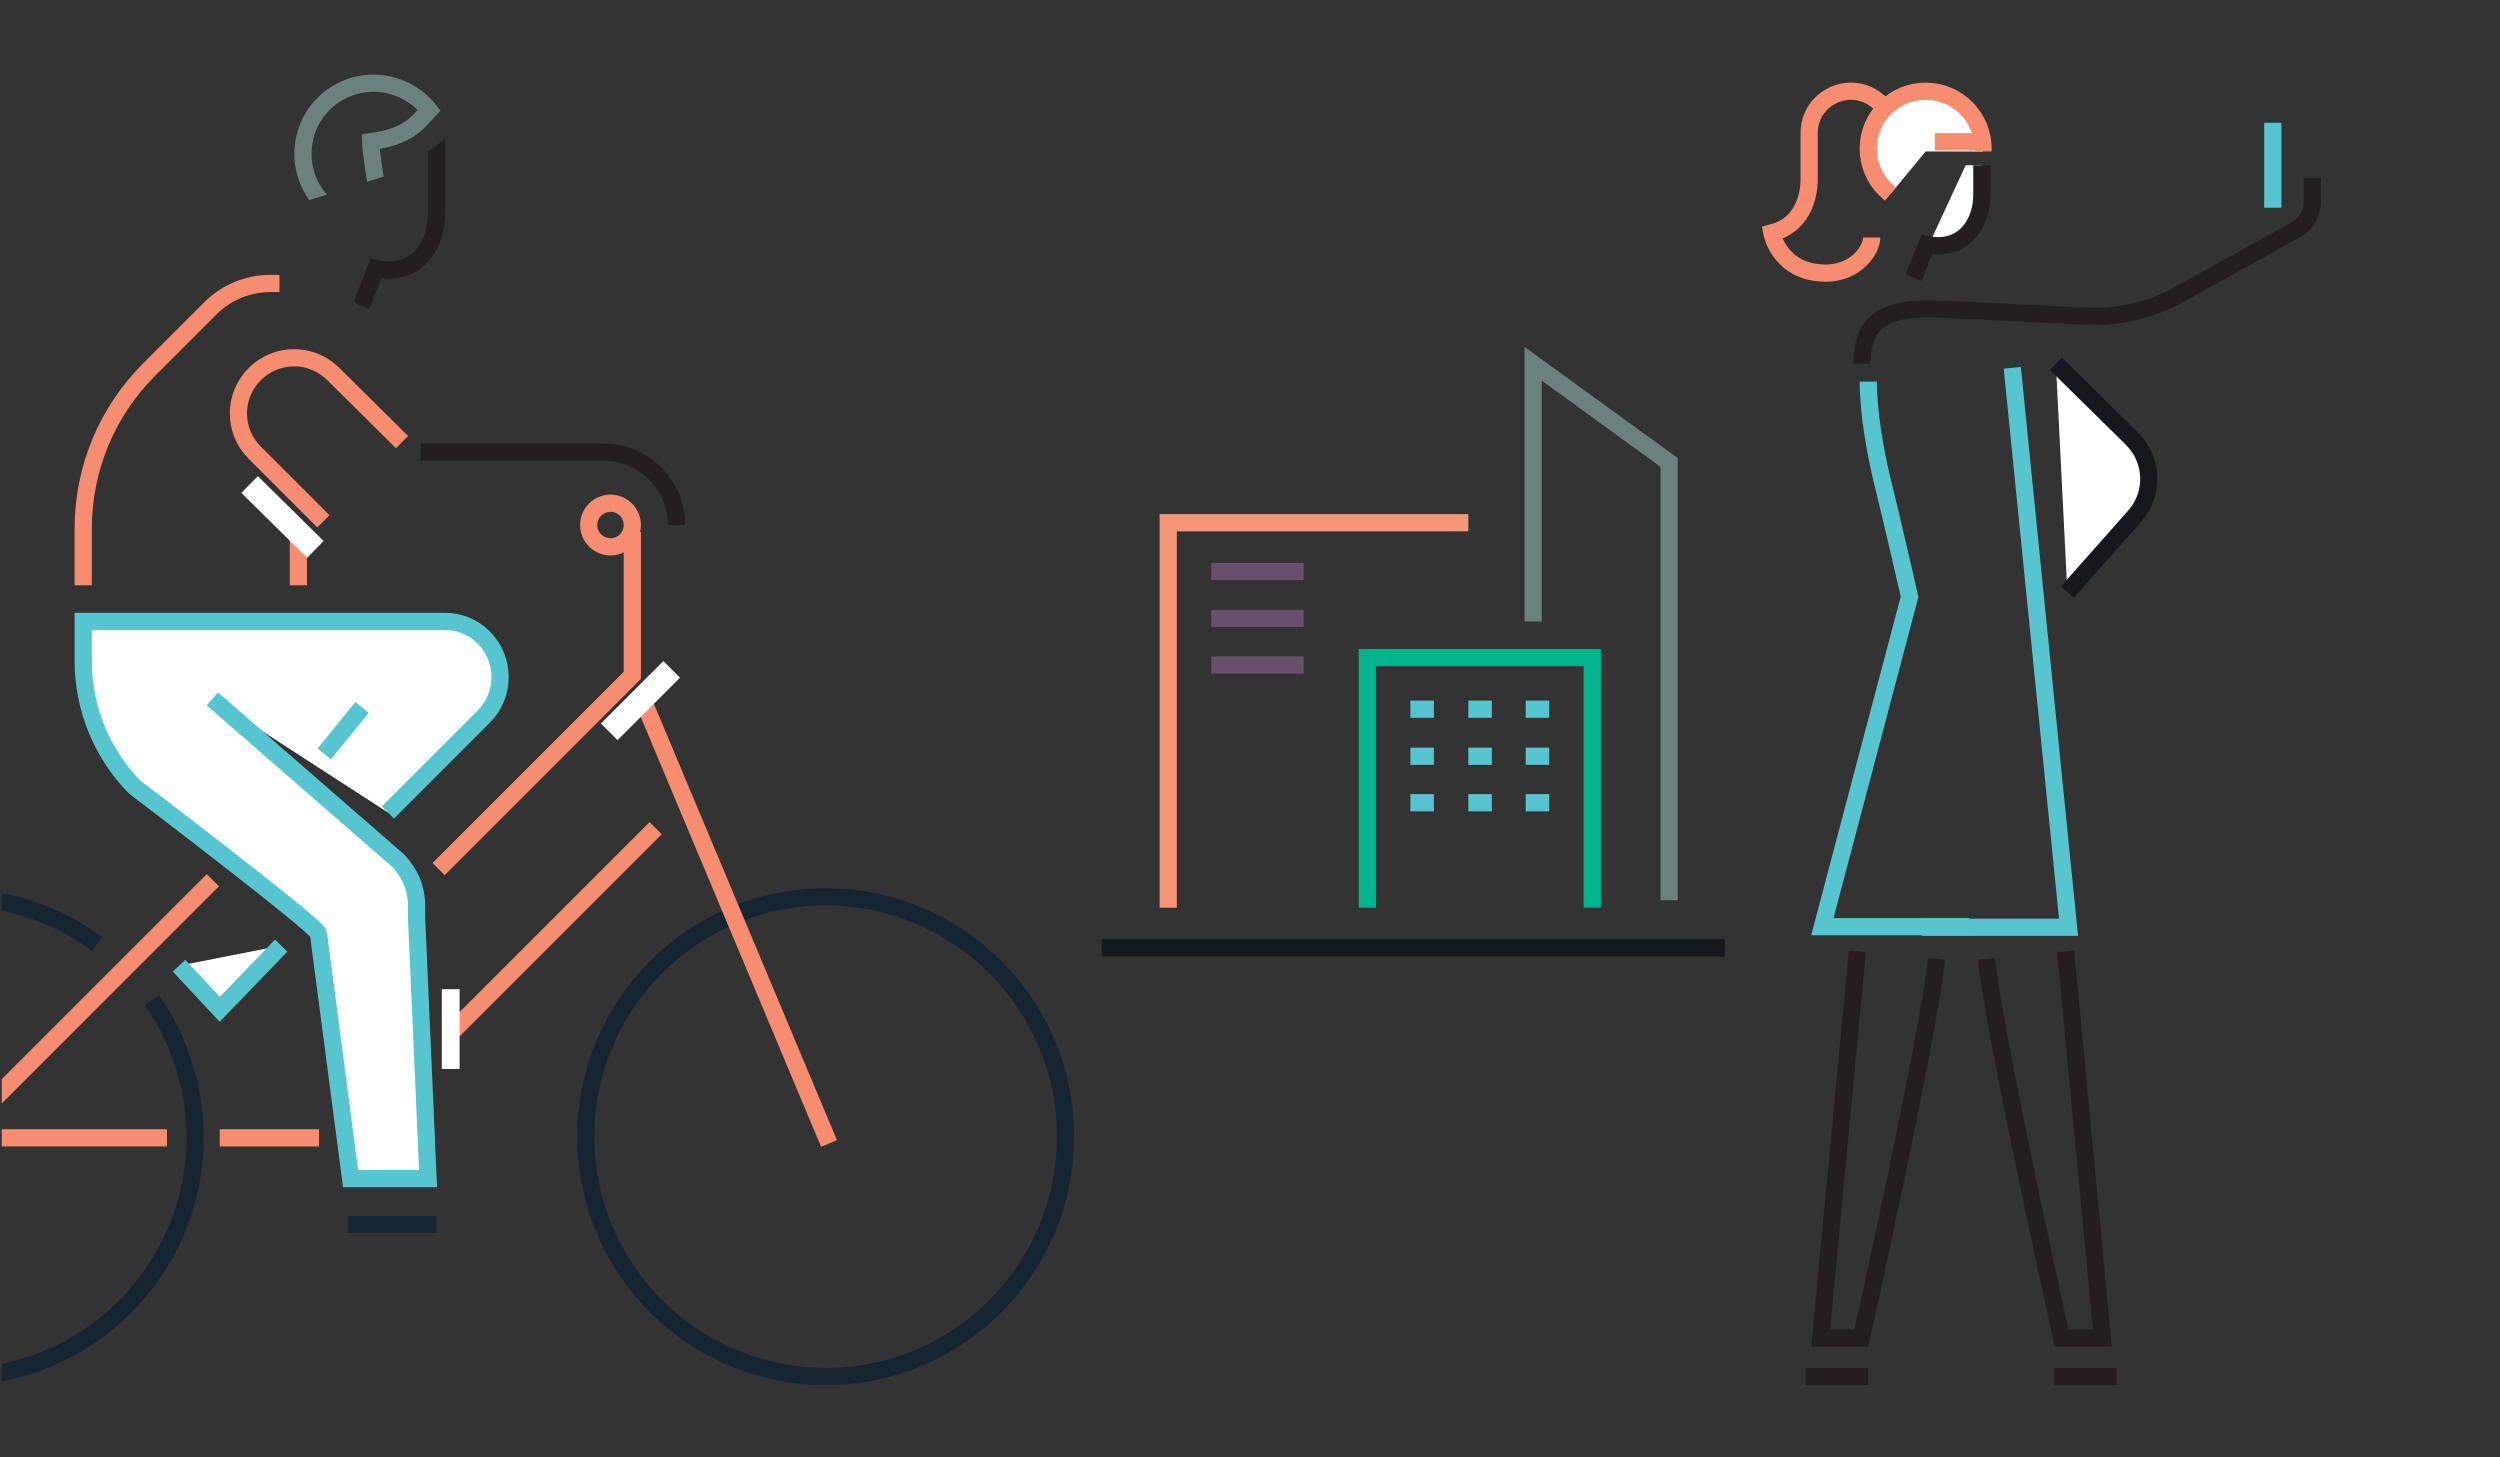 <?xml version="1.0" encoding="utf-8"?>
<!-- Generator: Adobe Illustrator 19.1.0, SVG Export Plug-In . SVG Version: 6.00 Build 0)  -->
<svg version="1.1" id="Layer_1" xmlns="http://www.w3.org/2000/svg" xmlns:xlink="http://www.w3.org/1999/xlink" x="0px" y="0px"
	 viewBox="0 0 435.7 254" style="enable-background:new 0 0 435.7 254;" xml:space="preserve">
<rect x="0" y="0" width="435.7" height="254" fill="#333333" stroke="none"/>
<style type="text/css">
	.st0{clip-path:url(#SVGID_2_);}
	.st1{fill:#FFFFFF;}
	.st2{fill:none;stroke:#F69679;stroke-width:3;stroke-miterlimit:10;}
	.st3{fill:none;stroke:#6A817C;stroke-width:3;stroke-miterlimit:10;}
	.st4{fill:none;stroke:#17181B;stroke-width:3;stroke-linecap:square;stroke-miterlimit:10;}
	.st5{fill:none;stroke:#56C5D0;stroke-width:3;stroke-miterlimit:10;}
	.st6{fill:#FFFFFF;stroke:#56C5D0;stroke-width:3;stroke-miterlimit:10;}
	.st7{fill:none;stroke:#F68D70;stroke-width:3;stroke-linecap:square;stroke-miterlimit:10;}
	.st8{fill:none;stroke:#162532;stroke-width:3;stroke-linecap:round;stroke-linejoin:round;stroke-miterlimit:10;}
	.st9{fill:none;stroke:#231F20;stroke-width:3;stroke-miterlimit:10;}
	.st10{fill:none;stroke:#F68D70;stroke-width:3;stroke-miterlimit:10;}
	.st11{fill:none;stroke:#162532;stroke-width:3;stroke-miterlimit:10;}
	.st12{fill:none;stroke:#162532;stroke-width:3;stroke-linecap:square;stroke-miterlimit:10;}
	.st13{clip-path:url(#XMLID_2_);fill:none;stroke:#6A817C;stroke-width:3;stroke-miterlimit:10;}
	.st14{clip-path:url(#XMLID_3_);fill:none;stroke:#231F20;stroke-width:3;stroke-miterlimit:10;}
	.st15{fill:none;stroke:#17181B;stroke-width:3;stroke-miterlimit:10;}
	.st16{fill:none;stroke:#00B48D;stroke-width:3;stroke-miterlimit:10;}
	.st17{fill:#FFFFFF;stroke:#17181B;stroke-width:3;stroke-miterlimit:10;}
	.st18{fill:none;stroke:#00B288;stroke-width:3;stroke-miterlimit:10;}
	.st19{clip-path:url(#XMLID_4_);fill:#FFFFFF;stroke:#F68D70;stroke-width:3;stroke-miterlimit:10;}
	.st20{clip-path:url(#XMLID_5_);fill:#FFFFFF;stroke:#231F20;stroke-width:3;stroke-miterlimit:10;}
	.st21{clip-path:url(#XMLID_6_);fill:none;stroke:#00B48D;stroke-width:3;stroke-miterlimit:10;}
	.st22{clip-path:url(#XMLID_7_);fill:none;stroke:#F69679;stroke-width:3;stroke-miterlimit:10;}
	.st23{clip-path:url(#XMLID_8_);fill:none;stroke:#17181B;stroke-width:3;stroke-miterlimit:10;}
	.st24{fill:none;stroke:#6A817C;stroke-width:3;stroke-linecap:square;stroke-miterlimit:10;}
	.st25{fill:#FFFFFF;stroke:#6A817C;stroke-width:3;stroke-miterlimit:10;}
	.st26{fill:none;stroke:#67506C;stroke-width:3;stroke-miterlimit:10;}
</style>
<g>
	<defs>
		<rect id="SVGID_1_" x="0.3" y="-16.4" width="421.5" height="286.1"/>
	</defs>
	<clipPath id="SVGID_2_">
		<use xlink:href="#SVGID_1_"  style="overflow:visible;"/>
	</clipPath>
	<g class="st0">
		<g>
			
				<rect x="-190.6" y="152.7" transform="matrix(0.985 -0.173 0.173 0.985 -31.749 -30.256)" class="st1" width="3.4" height="27.6"/>
		</g>
		<g>
			<rect x="-92.3" y="136.5" class="st1" width="3.4" height="27.6"/>
		</g>
		<g>
			<g>
				<polyline id="XMLID_232_" class="st2" points="-13.4,114.6 -13.4,54.5 -60.8,54.5 -60.8,158.2 				"/>
				<polyline id="XMLID_231_" class="st3" points="-69.3,158.2 -69.3,86.3 -84,72.1 -98.1,86.2 -98.1,145 				"/>
				<line id="XMLID_230_" class="st4" x1="-111.1" y1="165.2" x2="-60.8" y2="165.2"/>
				<g>
					<g>
						<line id="XMLID_229_" class="st5" x1="-49.2" y1="66.7" x2="-45.1" y2="66.7"/>
						<line id="XMLID_228_" class="st5" x1="-49.2" y1="74.8" x2="-45.1" y2="74.8"/>
						<line id="XMLID_227_" class="st5" x1="-49.2" y1="82.9" x2="-45.1" y2="82.9"/>
					</g>
					<g>
						<line id="XMLID_226_" class="st5" x1="-39.2" y1="66.7" x2="-35.1" y2="66.7"/>
						<line id="XMLID_225_" class="st5" x1="-39.2" y1="74.8" x2="-35.1" y2="74.8"/>
						<line id="XMLID_224_" class="st5" x1="-39.2" y1="82.9" x2="-35.1" y2="82.9"/>
					</g>
					<g>
						<line id="XMLID_223_" class="st5" x1="-29.1" y1="66.7" x2="-25" y2="66.7"/>
						<line id="XMLID_222_" class="st5" x1="-29.1" y1="74.8" x2="-25" y2="74.8"/>
						<line id="XMLID_221_" class="st5" x1="-29.1" y1="82.9" x2="-25" y2="82.9"/>
					</g>
				</g>
				<g>
					<g>
						<line id="XMLID_220_" class="st5" x1="-49.2" y1="91.1" x2="-45.1" y2="91.1"/>
						<line id="XMLID_219_" class="st5" x1="-49.2" y1="99.2" x2="-45.1" y2="99.2"/>
						<line id="XMLID_218_" class="st5" x1="-49.2" y1="107.4" x2="-45.1" y2="107.4"/>
					</g>
					<g>
						<line id="XMLID_217_" class="st5" x1="-39.2" y1="91.1" x2="-35.1" y2="91.1"/>
						<line id="XMLID_216_" class="st5" x1="-39.2" y1="99.2" x2="-35.1" y2="99.2"/>
						<line id="XMLID_215_" class="st5" x1="-39.2" y1="107.4" x2="-35.1" y2="107.4"/>
					</g>
					<g>
						<line id="XMLID_214_" class="st5" x1="-29.1" y1="91.1" x2="-25" y2="91.1"/>
						<line id="XMLID_213_" class="st5" x1="-29.1" y1="99.2" x2="-25" y2="99.2"/>
						<line id="XMLID_212_" class="st5" x1="-29.1" y1="107.4" x2="-25" y2="107.4"/>
					</g>
				</g>
				<g>
					<g>
						<line id="XMLID_211_" class="st5" x1="-49.2" y1="115.8" x2="-45.1" y2="115.8"/>
						<line id="XMLID_210_" class="st5" x1="-49.2" y1="123.9" x2="-45.1" y2="123.9"/>
						<line id="XMLID_209_" class="st5" x1="-49.2" y1="132.1" x2="-45.1" y2="132.1"/>
					</g>
					<g>
						<line id="XMLID_208_" class="st5" x1="-39.2" y1="115.8" x2="-35.1" y2="115.8"/>
						<line id="XMLID_207_" class="st5" x1="-39.2" y1="123.9" x2="-35.1" y2="123.9"/>
						<line id="XMLID_206_" class="st5" x1="-39.2" y1="132.1" x2="-35.1" y2="132.1"/>
					</g>
					<g>
						<line id="XMLID_205_" class="st5" x1="-29.1" y1="115.8" x2="-25" y2="115.8"/>
						<line id="XMLID_204_" class="st5" x1="-29.1" y1="123.9" x2="-25" y2="123.9"/>
						<line id="XMLID_203_" class="st5" x1="-29.1" y1="132.1" x2="-25" y2="132.1"/>
					</g>
				</g>
			</g>
			<g>
				<g>
					<path class="st6" d="M67.6,141.6c0,0,16.6-16.6,16.7-16.7c3.8-3.8,3.8-10,0-13.8c-1.9-1.9-4.3-2.8-6.8-2.8l-12.8,0l-34,0
						l-16.2,0v6.8c0,8.6,3.4,16.4,9,22.1c0,0,32,24.3,32,25.5l5.6,42.7l13.5,0l-2-45.4v-2.1c0-3.1-1.2-5.8-3.2-7.9l-32.4-28.2"/>
					<line class="st5" x1="63.1" y1="123.3" x2="56.5" y2="131.4"/>
				</g>
				<line class="st7" x1="52" y1="94.8" x2="52" y2="100.5"/>
				<path class="st7" d="M14.5,100.5v-8.3c0-10.8,4.3-20.5,11.3-27.6l11.2-11.2l0,0c2.7-2.5,6.2-4,10.2-4"/>
				<circle class="st8" cx="143.9" cy="198.1" r="41.8"/>
				<g>
					<g>
						<g>
							<path class="st9" d="M73.3,78.8h25.1h6.8c7,0,12.7,5.7,12.7,12.7"/>
							<path class="st9" d="M119,91.3"/>
						</g>
					</g>
				</g>
				<path class="st7" d="M69,76L58.1,65.2c-3.8-3.8-9.9-3.8-13.7,0c-3.8,3.8-3.8,9.9,0,13.7l0,0l0,0l0,0l0,0l10.9,10.9"/>
				<g>
					<line class="st7" x1="112.6" y1="123.3" x2="143.9" y2="197.9"/>
					<line class="st7" x1="113.2" y1="145.4" x2="80.1" y2="178.5"/>
					<polyline class="st10" points="29.1,198.3 -7.8,198.3 37.1,153.4 					"/>
					<path class="st11" d="M26.5,174.3c4.7,6.8,7.5,15,7.5,23.9c0,23.1-18.7,41.8-41.8,41.8c-23.1,0-41.8-18.7-41.8-41.8
						s18.7-41.8,41.8-41.8c9.3,0,17.8,3,24.7,8.1"/>
					<polyline class="st7" points="77.5,150.4 110.2,117.7 110.2,94.2 					"/>
				</g>
				<rect x="77" y="172.4" class="st1" width="3.1" height="13.9"/>
				<line class="st10" x1="38.3" y1="198.3" x2="55.6" y2="198.3"/>
				<line class="st12" x1="62.1" y1="213.4" x2="74.6" y2="213.4"/>
				<polygon class="st1" points="49.1,129.5 39.2,121.1 45.1,117.7 42,119.5 51.8,127.4 				"/>
				<polyline class="st6" points="49,164.8 38.3,175.9 31.2,168.3 				"/>
				<g id="XMLID_200_">
					<defs>
						<polygon id="XMLID_201_" points="78.4,19.7 72.3,26.4 69.3,30 50.4,36 49.8,15.5 70.1,10.2 						"/>
					</defs>
					<clipPath id="XMLID_2_">
						<use xlink:href="#XMLID_201_"  style="overflow:visible;"/>
					</clipPath>
					<path id="XMLID_202_" class="st13" d="M65.1,39.1c-6.8,0-12.3-5.5-12.3-12.3c0-6.8,5.5-12.3,12.3-12.3c3.9,0,7.5,1.9,9.7,4.7
						c-2,2.1-3.5,4.6-10.2,5.5c0.1,2.2,0.6,4.9,1,7.8"/>
				</g>
				<g id="XMLID_197_">
					<defs>
						<path id="XMLID_198_" d="M58,49.7l7.2-20.4c5.1,0.7,12.6-4.6,14.3-7.2l1,27.6l-5.6,12.9L58,49.7z"/>
					</defs>
					<clipPath id="XMLID_3_">
						<use xlink:href="#XMLID_198_"  style="overflow:visible;"/>
					</clipPath>
					<path id="XMLID_199_" class="st14" d="M63,53.3l2.5-6.5c6.8,1.5,10.6-3.7,10.6-9.7c0-2.1,0-12.5,0-15"/>
				</g>
				<circle class="st7" cx="106.4" cy="91.5" r="3.8"/>
				<g>
					
						<rect x="41.2" y="88.1" transform="matrix(0.712 0.702 -0.702 0.712 77.451 -8.664)" class="st1" width="16.1" height="4.1"/>
				</g>
				<g>
					
						<rect x="109.6" y="114.4" transform="matrix(0.707 0.707 -0.707 0.707 119.009 -43.161)" class="st1" width="4.1" height="15.4"/>
				</g>
			</g>
			<g>
				<polyline id="XMLID_196_" class="st5" points="-120.2,88.2 -124.8,80.5 -142.7,88.9 -157.4,79.7 				"/>
				<polygon id="XMLID_195_" class="st1" points="-149.7,75.5 -150.7,94 -155.5,93 -155.5,74.8 				"/>
				<line id="XMLID_194_" class="st15" x1="-171.7" y1="120.3" x2="-161.2" y2="120.3"/>
				<path id="XMLID_193_" class="st15" d="M-174.8,160.4c0,24.6,0,72.8,0,72.8h8.1l10.6-117.8"/>
				<line id="XMLID_192_" class="st15" x1="-177.6" y1="239.9" x2="-161.8" y2="239.9"/>
				<path id="XMLID_191_" class="st5" d="M-184.8,67c0-10.8,9.8-13,9.8-13s17.7,12.5,18.9,27l-1.2,33.7"/>
				<path id="XMLID_190_" class="st15" d="M-182.3,148.6c4.2,0,7.5-3.4,7.5-7.5"/>
				<g id="XMLID_188_">
					<path id="XMLID_189_" class="st16" d="M-138.8,30.9l-10.9-3.8l0.6-1.8c0.9-2.5-0.3-5.1-2.7-6.2c-2.3-1-4.8-2-5.5-2.1
						c-5.9-1.4-11.8,2.3-13.2,8.2"/>
				</g>
				<rect id="XMLID_187_" x="-179" y="114.3" class="st1" width="28.7" height="4.2"/>
				<polyline id="XMLID_186_" class="st5" points="-174.8,68 -174.9,135.7 -182.6,135.7 				"/>
				<g id="XMLID_184_">
					<path id="XMLID_185_" class="st17" d="M-167,54.8l3.7-7c5.6,2.6,10-1,11.3-6.3c0.4-1.8,1.1-4.8,1.6-6.9"/>
				</g>
				<line id="XMLID_183_" class="st17" x1="-112.4" y1="62.5" x2="-118.5" y2="77.3"/>
				<path class="st5" d="M-179.5,48.7h-13.2c-3.1,0-5.6,2.5-5.6,5.6v6.5c0,3.1,2.5,5.6,5.6,5.6h0"/>
				<path class="st7" d="M-184.8,108.8l-17.1-9.6l-12,21.4c-2.1,3.7-0.8,8.5,3,10.6l20.6,12.1"/>
				<line class="st7" x1="-188" y1="120.1" x2="-201.3" y2="112.6"/>
				<line class="st7" x1="-188" y1="74.5" x2="-195.9" y2="88.9"/>
				<circle class="st5" cx="-165.9" cy="34.4" r="5.8"/>
			</g>
			<g>
				<g id="_x3C_Group_x3E__3_">
					<g>
						<path id="XMLID_182_" class="st18" d="M341.6,55.6"/>
						<path id="XMLID_181_" class="st18" d="M345.6,65.2"/>
						<g id="XMLID_179_">
							<polyline id="XMLID_180_" class="st5" points="350.7,64.1 360.5,161.6 335,161.6 							"/>
						</g>
						<path id="XMLID_178_" class="st5" d="M325.6,66.5c0,5.3,1.2,12,2.3,16.7c2.1,8.5,4.9,20.8,4.9,20.8l-15.2,57.5h25.6"/>
						<g>
							<path id="XMLID_177_" class="st9" d="M346.2,167.1c1.3,13.1,13.1,66.1,13.1,66.1h7.1l-6.4-67.4"/>
						</g>
						<path id="XMLID_176_" class="st9" d="M324.5,63.4c0-7.1,3.6-9.7,12.1-9.6c0.7,0,16.6,0.8,26.8,1.3c5.5,0.3,10.9-0.9,15.7-3.4
							L400.2,40c1.7-1,2.8-2.8,2.8-4.8V31"/>
						<g id="XMLID_173_">
							<defs>
								<polygon id="XMLID_174_" points="350.7,26.4 335.6,26.4 326.1,37.9 320.5,37.9 320.5,9.1 350.7,9.1 								"/>
							</defs>
							<clipPath id="XMLID_4_">
								<use xlink:href="#XMLID_174_"  style="overflow:visible;"/>
							</clipPath>
							<circle id="XMLID_175_" class="st19" cx="335.6" cy="25.9" r="10"/>
						</g>
						<line id="XMLID_172_" class="st10" x1="337.2" y1="24.7" x2="345" y2="24.7"/>
						<path id="XMLID_171_" class="st10" d="M328.6,18.7l-1.5-1.2c-4.8-3.8-11.8-0.4-11.8,5.7v7.9c0,3.6-1.4,8.2-6.5,9.5
							c0,0,1.3,7,9.4,7c5.3,0,8-4.1,8-6.2"/>
						<g id="XMLID_168_">
							<defs>
								<path id="XMLID_169_" d="M330.4,47.7l4.5-18.9c5.8,0,10.2,0,13.4,0l-1.8,25.5L330.4,47.7z"/>
							</defs>
							<clipPath id="XMLID_5_">
								<use xlink:href="#XMLID_169_"  style="overflow:visible;"/>
							</clipPath>
							<path id="XMLID_170_" class="st20" d="M333.5,48.4l2.3-5.8c6.1,1.3,9.6-3.3,9.6-8.7c0-1.9,0-9,0-11.2"/>
						</g>
					</g>
					<line id="XMLID_167_" class="st9" x1="368.9" y1="239.9" x2="358" y2="239.9"/>
					<g>
						<path id="XMLID_166_" class="st9" d="M337.5,167.1c-1.3,13.1-13.1,66.1-13.1,66.1h-7.1l6.4-67.4"/>
					</g>
					<line id="XMLID_165_" class="st9" x1="314.7" y1="239.9" x2="325.6" y2="239.9"/>
				</g>
				<line class="st5" x1="396.1" y1="36.2" x2="396.1" y2="21.4"/>
				<path class="st17" d="M358.3,63.4l13.2,13c3.8,3.7,4,9.7,0.5,13.6l-11.7,13.2"/>
			</g>
			<g>
				<g>
					<line id="XMLID_164_" class="st15" x1="-233" y1="235.4" x2="-223.2" y2="228.8"/>
					<path id="XMLID_163_" class="st18" d="M-273,60.8"/>
					<path id="XMLID_162_" class="st18" d="M-277.1,70.5"/>
					<path id="XMLID_161_" class="st5" d="M-270,181.2l34.9,47.2l6-4.1c-8.3-15-16.5-34.9-30.8-47.4c0,0,6.4-20.7,3.6-37"/>
					<path id="XMLID_160_" class="st5" d="M-271,140.6c-1.3,13.3-19.9,92.5-19.9,92.5h-7.2l9.5-93.2"/>
					<g id="XMLID_157_">
						<defs>
							<polyline id="XMLID_158_" points="-278.4,73 -283.5,90.6 -294,75.8 -286.9,71.9 -276.2,71.9 							"/>
						</defs>
						<clipPath id="XMLID_6_">
							<use xlink:href="#XMLID_158_"  style="overflow:visible;"/>
						</clipPath>
						<path id="XMLID_159_" class="st21" d="M-277.8,64c-3.7,5.1-6.9,9.2-6.3,14c0.4,3.7,3.3,7.5,4.8,9.2"/>
					</g>
					<path id="XMLID_156_" class="st15" d="M-318,105.3c0.3-2.6,2-5,4.6-6.1l25.3,1.9c3,0.2,5.9-1.6,6.9-4.5
						c2.8-7.7,8.1-22.4,10.5-28.8c1.3-3.6,3-5.8,4.7-7.1c3.8-3,9.5-0.6,10.1,4.2c0.1,1.1,0.2,2.4,0.2,3.8"/>
					<g id="XMLID_153_">
						<defs>
							<polygon id="XMLID_154_" points="-282.3,31.2 -266.9,31.2 -257.3,42.9 -251.7,42.9 -251.7,13.7 -282.3,13.7 							"/>
						</defs>
						<clipPath id="XMLID_7_">
							<use xlink:href="#XMLID_154_"  style="overflow:visible;"/>
						</clipPath>
						<circle id="XMLID_155_" class="st22" cx="-266.9" cy="30.8" r="10.1"/>
					</g>
					<line id="XMLID_152_" class="st10" x1="-268.6" y1="29.5" x2="-276.5" y2="29.5"/>
					<g id="XMLID_149_">
						<defs>
							<path id="XMLID_150_" d="M-261.7,52.8l-4.5-19.1c-5.9,0-10.3,0-13.5,0l1.8,25.8L-261.7,52.8z"/>
						</defs>
						<clipPath id="XMLID_8_">
							<use xlink:href="#XMLID_150_"  style="overflow:visible;"/>
						</clipPath>
						<path id="XMLID_151_" class="st23" d="M-264.8,53.5l-2.3-5.9c-6.2,1.3-9.7-3.3-9.7-8.8c0-1.9,0-9.1,0-11.3"/>
					</g>
					<line id="XMLID_148_" class="st15" x1="-300.7" y1="239.9" x2="-289.6" y2="239.9"/>
					<path class="st2" d="M-254.3,24.8l2-2c2-2,2-5.3,0-7.3v0c-2-2-5.3-2-7.3,0l-2,2"/>
					<path class="st3" d="M-246.8,108.6l-29.5,0c-3.3,0-6,2.7-6,6v19h41.5v-19C-240.7,111.3-243.4,108.6-246.8,108.6z"/>
					<polyline class="st24" points="-267.9,115.3 -267.9,119.6 -255.1,119.6 -255.1,115.3 					"/>
					<path class="st3" d="M-247.5,101.5V70.4c0-6.2-2.4-12.1-6.8-16.4v0"/>
				</g>
				<g>
					<g>
						<line class="st3" x1="-425.7" y1="223.9" x2="-392" y2="190.1"/>
						<line class="st3" x1="-358.2" y1="223.9" x2="-392" y2="190.1"/>
						<circle class="st17" cx="-425.7" cy="223.9" r="16.1"/>
						<circle class="st25" cx="-425.7" cy="223.9" r="4.5"/>
						<circle class="st17" cx="-358.2" cy="223.9" r="16.1"/>
						<circle class="st25" cx="-358.2" cy="223.9" r="4.5"/>
					</g>
					<g>
						<path class="st5" d="M-396.2,152.8V106c-25.8,0-46.8,21-46.8,46.8"/>
					</g>
					<path class="st3" d="M-356.6,152.8l32.2-32.2c5.3-5.3,12.4-8.2,19.8-8.2"/>
					<path class="st25" d="M-350.7,191.9l-82.5,0c-5.4,0-9.8-4.4-9.8-9.8V158l102.2,0v24.1C-340.9,187.5-345.3,191.9-350.7,191.9z"
						/>
					<line class="st5" x1="-406.9" y1="115.2" x2="-406.9" y2="152.8"/>
				</g>
			</g>
			<g>
				<g id="XMLID_136_">
					<polyline id="XMLID_147_" class="st3" points="290.9,156.9 290.9,80.6 267.2,63.4 267.2,108.3 					"/>
					<polyline id="XMLID_146_" class="st16" points="238.3,158.2 238.3,114.6 277.5,114.6 277.5,158.2 					"/>
					<g>
						<g>
							<line id="XMLID_145_" class="st5" x1="245.8" y1="123.6" x2="249.9" y2="123.6"/>
							<line id="XMLID_144_" class="st5" x1="245.8" y1="131.8" x2="249.9" y2="131.8"/>
							<line id="XMLID_143_" class="st5" x1="245.8" y1="139.9" x2="249.9" y2="139.9"/>
						</g>
						<g>
							<line id="XMLID_142_" class="st5" x1="255.9" y1="123.6" x2="260" y2="123.6"/>
							<line id="XMLID_141_" class="st5" x1="255.9" y1="131.8" x2="260" y2="131.8"/>
							<line id="XMLID_140_" class="st5" x1="255.9" y1="139.9" x2="260" y2="139.9"/>
						</g>
						<g>
							<line id="XMLID_139_" class="st5" x1="265.9" y1="123.6" x2="270" y2="123.6"/>
							<line id="XMLID_138_" class="st5" x1="265.9" y1="131.8" x2="270" y2="131.8"/>
							<line id="XMLID_137_" class="st5" x1="265.9" y1="139.9" x2="270" y2="139.9"/>
						</g>
					</g>
				</g>
				<line id="XMLID_135_" class="st15" x1="192" y1="165.2" x2="300.6" y2="165.2"/>
				<polyline class="st2" points="255.9,91.1 203.6,91.1 203.6,158.2 				"/>
				<g>
					<line id="XMLID_134_" class="st26" x1="211.1" y1="99.6" x2="227.2" y2="99.6"/>
					<line id="XMLID_133_" class="st26" x1="211.1" y1="107.8" x2="227.2" y2="107.8"/>
					<line id="XMLID_132_" class="st26" x1="211.1" y1="115.9" x2="227.2" y2="115.9"/>
				</g>
			</g>
		</g>
	</g>
</g>
</svg>
